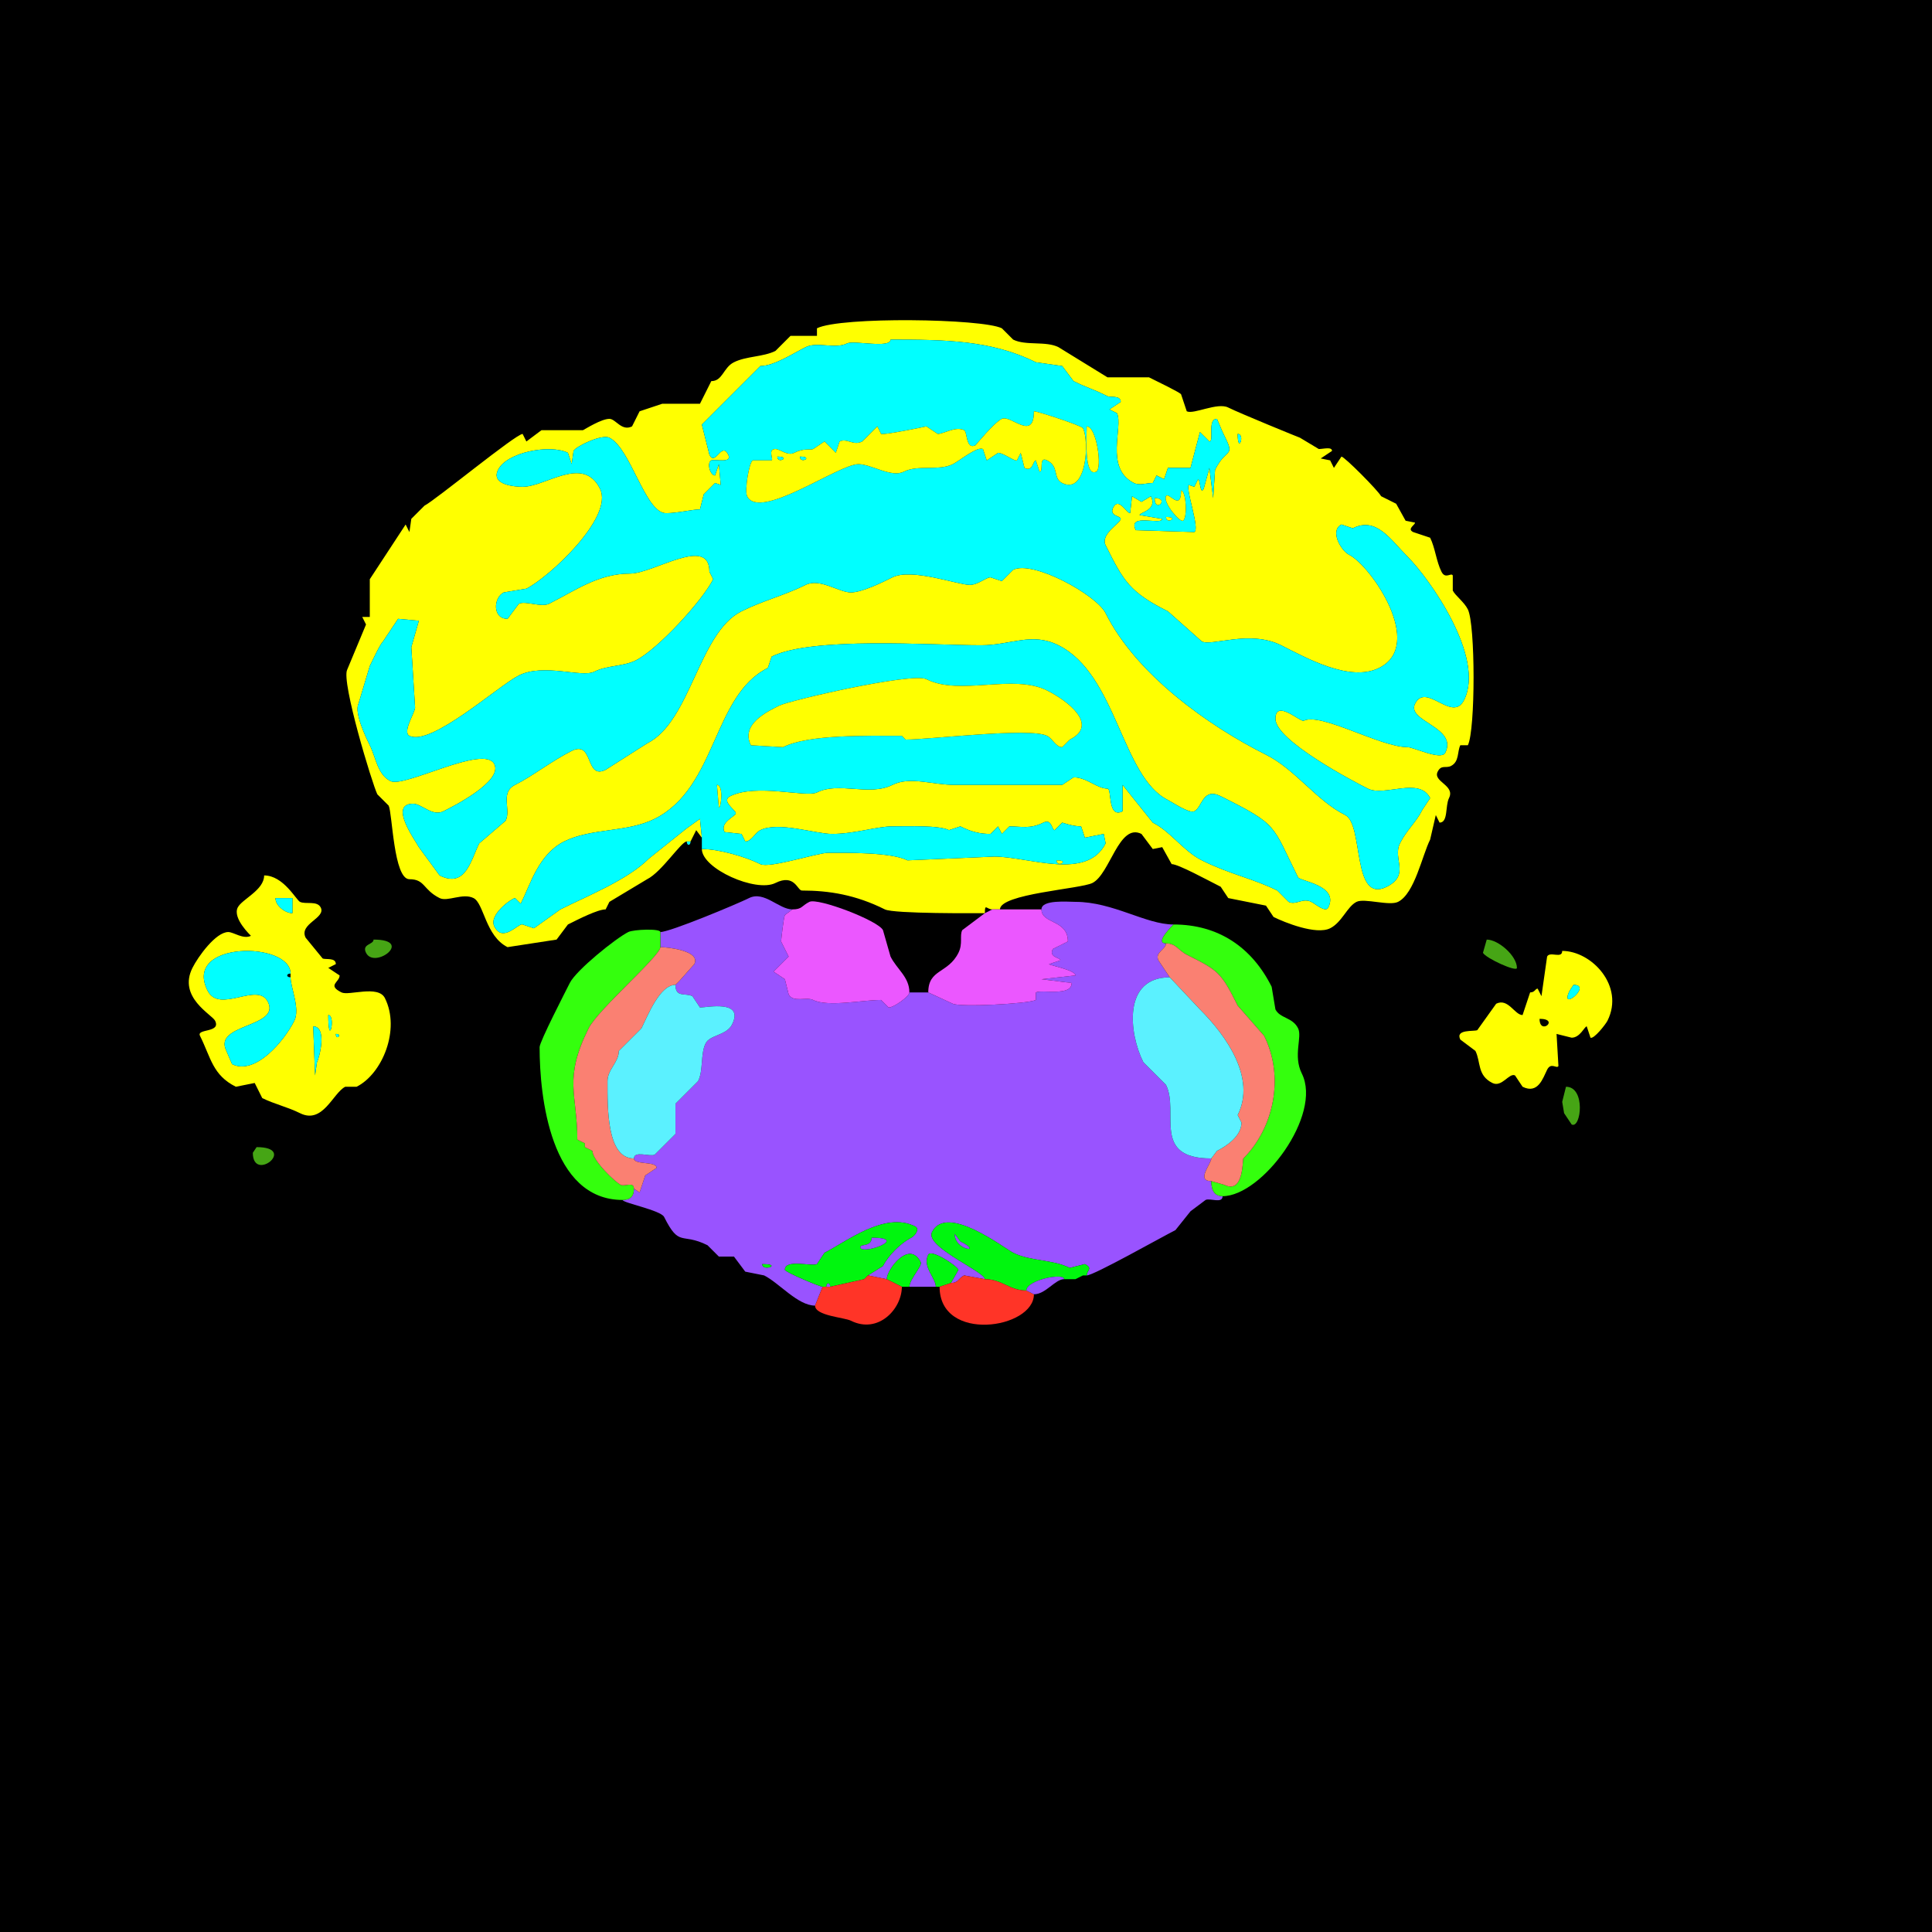 <?xml version="1.0" encoding="UTF-8"?>
<svg xmlns="http://www.w3.org/2000/svg" xmlns:xlink="http://www.w3.org/1999/xlink" width="430px" height="430px" viewBox="0 0 430 430" version="1.1">
<g id="surface1">
<rect x="0" y="0" width="430" height="430" style="fill:rgb(0%,0%,0%);fill-opacity:1;stroke:none;"/>
<path style=" stroke:none;fill-rule:evenodd;fill:rgb(100%,100%,0%);fill-opacity:1;" d="M 275.469 96.582 C 275.469 101.258 277.242 96.582 275.469 96.582 M 198.203 75.586 C 198.203 77.625 189.992 75.703 188.547 76.426 C 185.863 77.766 181.895 75.973 179.305 77.266 C 176.562 78.637 172.266 81.465 169.227 81.465 L 156.211 94.484 L 157.891 101.203 C 159.246 103.91 160.559 98.137 162.09 101.203 C 163.098 103.215 158.973 102.129 158.312 102.461 C 157.262 102.984 158.035 105.82 159.148 105.82 L 159.992 103.301 L 160.41 107.922 L 159.148 107.5 L 156.633 110.02 L 155.789 113.379 C 154.059 113.379 150.832 114.219 148.234 114.219 C 143.625 114.219 140.395 99.801 135.633 97.422 C 133.926 96.566 128.164 99.348 127.656 100.359 L 127.234 103.301 L 126.398 100.781 C 122.496 98.832 112.852 100.574 110.859 104.562 C 109.148 107.98 114.754 108.34 116.32 108.34 C 121.492 108.34 129.773 101.238 133.535 108.758 C 136.719 115.125 122.113 128.539 117.156 131.016 L 112.117 131.855 C 109.781 133.023 109.59 137.734 112.961 137.734 L 115.477 134.375 C 116.957 133.637 120.453 135.246 122.195 134.375 C 128.07 131.438 133.152 127.656 140.254 127.656 C 145.469 127.656 157.891 119.078 157.891 127.234 L 158.73 128.914 C 156.352 133.676 146.383 144.539 141.516 146.973 C 138.711 148.371 135.145 148.059 132.273 149.492 C 129.453 150.902 121.047 147.547 115.477 150.332 C 110.98 152.582 95.945 166.18 91.125 163.77 C 89.484 162.949 92.383 158.602 92.383 157.469 L 91.543 144.031 L 93.223 138.156 L 88.602 137.734 L 85.242 142.773 C 84.496 143.523 82.898 147.047 82.305 148.234 L 79.785 156.633 C 78.797 158.609 81.469 164.203 82.305 165.867 C 83.715 168.691 83.996 172.383 86.922 173.848 C 90.031 175.402 107.77 165.57 110.02 170.07 C 111.941 173.91 100.812 179.5 98.68 180.566 C 96.227 181.793 93.832 178.887 91.961 178.887 C 86.371 178.887 92.547 187.191 93.223 188.547 L 97.844 194.844 C 103.645 197.746 104.789 191.449 106.66 187.703 L 112.539 182.664 C 113.793 180.164 111.219 176.398 114.641 174.688 C 118.465 172.773 122.867 169.312 127.234 167.129 C 132.215 164.641 130.152 173.648 134.797 171.328 L 144.031 165.449 C 153.73 160.602 155.48 140.828 165.031 136.055 C 169.734 133.703 174.707 132.477 179.305 130.176 C 182.457 128.602 186.719 131.855 189.383 131.855 C 191.824 131.855 196.383 129.617 198.625 128.496 C 202.883 126.367 213.238 130.176 215.84 130.176 C 217.684 130.176 219.426 128.496 220.461 128.496 L 222.977 129.336 L 225.5 126.816 C 229.906 124.613 244.035 132.395 246.074 136.477 C 252.945 150.219 269.133 161.652 281.766 167.969 C 288.289 171.227 293 178.203 299.406 181.406 C 303.562 183.488 300.844 201.262 308.641 197.363 C 313.965 194.699 309.871 191.125 311.582 187.703 C 313.102 184.668 315.156 183.078 316.621 180.148 L 318.301 177.625 C 315.906 172.84 308.152 177.383 304.445 175.527 C 300.934 173.773 283.867 164.762 283.867 159.992 C 283.867 155.504 289.449 160.77 290.164 160.41 C 293.98 158.504 307.223 166.289 313.262 166.289 C 314.621 166.289 320.77 169.328 321.66 167.547 C 324.52 161.832 312.98 160.555 314.941 156.633 C 317.402 151.707 323.254 161 325.859 155.789 C 330.598 146.316 318.203 128.82 313.262 123.875 C 309.48 120.098 306.363 114.938 301.086 117.578 L 298.562 116.738 C 295.867 118.09 298.488 122.578 300.242 123.457 C 305.137 125.902 317.254 143.508 306.961 148.652 C 300.406 151.93 290.598 146.348 285.125 143.613 C 278.176 140.137 269.715 143.887 267.492 142.773 L 259.93 136.055 C 251.438 131.809 250.074 129.355 246.074 121.359 C 244.824 118.859 249.434 116.414 249.434 115.477 C 249.434 114.805 246.793 114.879 247.754 112.961 C 248.965 110.543 250.727 114.219 251.531 114.219 L 251.953 110.438 L 254.055 111.699 L 256.152 110.438 C 257.703 113.543 253.633 114.039 253.633 114.641 L 258.672 115.477 C 258.672 117.02 250.824 114.062 252.793 118 L 265.812 118.418 C 267.109 117.77 263.926 109.172 264.551 107.922 L 265.812 108.34 L 266.648 106.66 C 267.137 106.66 267.105 110.371 267.91 108.758 L 269.172 104.141 L 270.008 110.859 L 270.43 104.562 C 273.117 99.188 275.148 102.238 272.109 96.164 L 270.852 93.223 C 268.605 93.223 270.316 98.262 269.172 98.262 L 267.07 96.164 L 264.969 104.141 C 263.723 104.141 261.609 104.141 259.93 104.141 L 259.094 106.66 L 257.414 105.82 L 256.57 107.5 C 255.172 107.5 253.625 108.125 252.375 107.5 C 245.738 104.184 250.082 94.938 248.594 91.961 L 246.914 91.125 L 249.434 89.445 C 249.434 87.918 247.137 88.504 246.492 88.184 C 243.004 86.438 242.043 86.379 238.938 84.824 L 236.414 81.465 L 230.539 80.625 C 220.688 75.699 210.172 75.586 198.203 75.586 M 220.879 202.402 L 222.559 202.402 C 222.559 198.922 240.461 197.859 243.133 196.523 C 247.07 194.555 249.023 183.094 254.055 185.605 C 254.055 185.605 256.57 188.965 256.57 188.965 C 256.57 188.965 258.672 188.547 258.672 188.547 C 258.672 188.547 260.773 192.324 260.773 192.324 C 262.266 192.324 268.828 195.93 271.688 197.363 C 271.688 197.363 273.367 199.883 273.367 199.883 C 273.367 199.883 281.766 201.562 281.766 201.562 C 281.766 201.562 283.445 204.082 283.445 204.082 C 285.848 205.281 292.934 208.156 296.047 206.602 C 298.688 205.281 299.824 201.773 301.922 200.723 C 303.672 199.848 309.207 201.699 311.164 200.723 C 314.852 198.879 316.5 190.465 318.301 186.867 C 318.301 186.867 319.562 181.406 319.562 181.406 C 319.562 181.406 320.398 183.086 320.398 183.086 C 322.352 183.086 321.629 179.371 322.5 177.625 C 323.938 174.75 318.852 174.004 319.98 171.75 C 320.785 170.137 321.812 171.043 322.922 170.488 C 324.832 169.531 324.301 167.309 325.02 165.867 C 325.02 165.867 326.699 165.867 326.699 165.867 C 328.395 162.477 328.387 139.012 326.699 135.633 C 325.859 133.953 323.93 132.609 323.34 131.438 C 323.34 131.438 323.34 128.078 323.34 128.078 C 322.98 127.355 321.707 129.012 320.82 127.234 C 319.68 124.957 319.414 121.906 318.301 119.68 C 318.301 119.68 314.523 118.418 314.523 118.418 C 313.094 117.703 314.941 116.863 314.941 116.32 C 314.941 116.32 312.844 115.898 312.844 115.898 C 312.844 115.898 310.742 112.117 310.742 112.117 C 310.742 112.117 307.383 110.438 307.383 110.438 C 306.781 109.238 299.227 101.621 298.562 101.621 C 298.562 101.621 296.883 104.141 296.883 104.141 C 296.883 104.141 296.047 102.461 296.047 102.461 C 296.047 102.461 293.945 102.039 293.945 102.039 C 293.945 102.039 296.465 100.359 296.465 100.359 C 296.465 99.371 294.516 99.941 293.523 99.941 C 293.523 99.941 289.328 97.422 289.328 97.422 C 289.297 97.438 275.969 92.004 273.367 90.703 C 270.941 89.488 265.66 92.305 264.133 91.543 C 264.133 91.543 262.871 87.766 262.871 87.766 C 262.664 87.352 257.648 84.941 255.734 83.984 C 255.734 83.984 246.492 83.984 246.492 83.984 C 246.492 83.984 235.578 77.266 235.578 77.266 C 232.75 75.852 228.305 76.988 225.5 75.586 C 225.5 75.586 222.977 73.066 222.977 73.066 C 218.656 70.906 187.102 70.43 181.828 73.066 C 181.828 73.066 181.828 74.746 181.828 74.746 C 181.828 74.746 175.945 74.746 175.945 74.746 C 175.945 74.746 172.586 78.105 172.586 78.105 C 169.883 79.457 166.109 79.246 163.352 80.625 C 160.957 81.82 160.863 84.824 158.312 84.824 C 158.312 84.824 155.789 89.863 155.789 89.863 C 155.789 89.863 147.391 89.863 147.391 89.863 C 147.391 89.863 142.352 91.543 142.352 91.543 C 142.352 91.543 140.672 94.902 140.672 94.902 C 138.352 96.062 137.039 93.223 135.633 93.223 C 133.844 93.223 130.348 95.445 129.758 95.742 C 129.758 95.742 120.516 95.742 120.516 95.742 C 120.516 95.742 117.156 98.262 117.156 98.262 C 117.156 98.262 116.32 96.582 116.32 96.582 C 114.801 96.582 96.887 111.336 94.484 112.539 C 94.484 112.539 91.543 115.477 91.543 115.477 C 91.543 115.477 91.125 118.418 91.125 118.418 C 91.125 118.418 90.281 116.738 90.281 116.738 C 90.281 116.738 82.305 128.914 82.305 128.914 C 82.305 128.914 82.305 137.312 82.305 137.312 C 82.305 137.312 80.625 137.312 80.625 137.312 C 80.625 137.312 81.465 138.992 81.465 138.992 C 81.465 138.992 77.266 149.07 77.266 149.07 C 75.938 151.73 82.859 174.535 83.984 176.789 C 83.984 176.789 86.504 179.305 86.504 179.305 C 87.336 180.969 87.594 195.684 91.125 195.684 C 94.637 195.684 94.102 198.012 97.844 199.883 C 99.609 200.766 102.996 198.68 105.398 199.883 C 107.707 201.035 108.039 208.34 112.961 210.801 C 112.961 210.801 123.875 209.121 123.875 209.121 C 123.875 209.121 126.398 205.762 126.398 205.762 C 128.785 204.566 133.023 202.402 134.797 202.402 C 134.797 202.402 135.633 200.723 135.633 200.723 C 135.633 200.723 144.031 195.684 144.031 195.684 C 147.305 194.047 151.609 187.285 152.852 187.285 C 152.852 187.285 153.691 187.285 153.691 187.285 C 153.691 187.285 154.953 184.766 154.953 184.766 C 154.953 184.766 156.211 186.445 156.211 186.445 C 156.211 186.445 155.789 182.246 155.789 182.246 C 155.789 182.246 152.852 184.344 152.852 184.344 C 152.852 184.344 144.453 191.062 144.453 191.062 C 139.66 195.855 130.684 199.418 124.719 202.402 C 124.719 202.402 118.836 206.602 118.836 206.602 C 118.836 206.602 116.32 205.762 116.32 205.762 C 115.445 205.324 111.926 209.996 110.02 206.18 C 108.703 203.547 114.016 199.883 114.641 199.883 C 114.641 199.883 115.898 201.141 115.898 201.141 C 118.086 196.77 119.875 190.125 125.555 187.285 C 131.629 184.25 139.566 185.32 145.711 182.246 C 159.594 175.305 158.562 154.824 170.906 148.652 C 170.906 148.652 171.75 146.133 171.75 146.133 C 180.699 141.656 207.051 143.613 218.359 143.613 C 224.992 143.613 229.605 140.629 235.578 143.613 C 248.578 150.113 249.621 172.891 259.93 178.047 C 260.918 178.539 264.691 181.125 265.812 180.566 C 267.602 179.672 267.66 175.191 271.688 177.207 C 284.668 183.695 283.016 183.48 288.906 195.266 C 289.34 196.133 298.102 197.027 295.625 201.984 C 295.023 203.188 292.848 201.223 291.844 200.723 C 289.918 199.758 288.434 201.535 286.805 200.723 C 286.805 200.723 284.289 198.203 284.289 198.203 C 279.031 195.574 273.641 194.559 267.492 191.484 C 263.398 189.438 260.574 185.086 256.57 183.086 C 256.57 183.086 249.852 174.688 249.852 174.688 C 249.852 174.688 249.852 180.566 249.852 180.566 C 246.43 182.277 247.516 175.527 246.492 175.527 C 244.184 175.527 241.879 173.008 238.938 173.008 C 238.938 173.008 236.414 174.688 236.414 174.688 C 229.039 174.688 220.512 174.688 212.48 174.688 C 207.508 174.688 202.543 172.727 198.625 174.688 C 193.418 177.289 186.75 173.906 181.828 176.367 C 179.438 177.562 168.332 174.297 162.508 177.207 C 160.41 178.258 163.77 180.332 163.77 180.984 C 163.77 181.707 160.133 182.949 161.25 185.188 C 161.25 185.188 165.031 185.605 165.031 185.605 C 165.031 185.605 165.867 187.285 165.867 187.285 C 167.27 187.285 167.977 185.391 169.227 184.766 C 173.211 182.773 181.469 185.605 185.188 185.605 C 190.227 185.605 195.168 183.926 198.625 183.926 C 202.32 183.926 208.984 183.648 211.219 184.766 C 211.219 184.766 213.742 183.926 213.742 183.926 C 216.266 185.191 218.215 185.605 220.461 185.605 C 220.461 185.605 222.141 183.926 222.141 183.926 C 222.141 183.926 222.977 185.605 222.977 185.605 C 222.977 185.605 224.656 183.926 224.656 183.926 C 227.301 183.926 229.25 184.57 232.219 183.086 C 234.137 182.125 234.062 184.766 234.734 184.766 C 234.734 184.766 236.414 183.086 236.414 183.086 C 236.543 183.086 238.656 183.926 240.617 183.926 C 240.617 183.926 241.453 186.445 241.453 186.445 C 241.453 186.445 245.656 185.605 245.656 185.605 C 245.656 185.605 246.074 187.703 246.074 187.703 C 241.887 196.082 228.941 190.645 221.297 190.645 C 221.297 190.645 201.984 191.484 201.984 191.484 C 198.301 189.645 188.383 189.805 184.344 189.805 C 181.945 189.805 171.246 193.332 169.227 192.324 C 165.938 190.68 159.969 188.965 156.211 188.965 C 156.211 193.336 168.23 198.703 172.586 196.523 C 176.867 194.383 177.469 198.203 178.469 198.203 C 184.539 198.203 190.449 199.156 196.945 202.402 C 198.957 203.41 217.691 203.242 219.199 203.242 C 219.199 200.949 219.555 202.402 220.879 202.402 Z M 220.879 202.402 "/>
<path style=" stroke:none;fill-rule:evenodd;fill:rgb(0%,100%,100%);fill-opacity:1;" d="M 259.512 115.059 C 259.512 116.816 262.656 115.059 259.512 115.059 M 256.992 110.859 C 256.992 114.32 260.453 110.859 256.992 110.859 M 262.871 109.18 C 262.871 114.008 260.062 109.34 259.512 110.438 C 258.82 111.824 262.543 116.273 263.289 115.898 C 264.312 115.387 264.016 109.18 262.871 109.18 M 241.875 94.902 C 241.875 96.266 241.152 106.391 243.977 104.98 C 245.391 104.273 244.062 94.902 241.875 94.902 M 230.117 91.543 C 230.117 98.336 224.934 92.246 222.977 93.223 C 221.137 94.145 217.199 99.055 217.102 99.102 C 214.949 100.176 215.328 96.117 214.578 95.742 C 212.707 94.805 210.047 96.582 208.703 96.582 L 206.18 94.902 C 206.09 94.949 196.699 96.879 196.102 96.582 L 195.266 94.902 L 191.906 98.262 C 189.852 99.289 188.531 97.43 186.867 98.262 L 186.023 100.781 L 183.508 98.262 L 180.984 99.941 C 180.316 100.277 179.102 99.625 176.789 100.781 C 175.254 101.547 173.582 99.941 172.586 99.941 C 170.805 99.941 172.203 102.234 171.75 102.461 L 167.547 102.461 C 166.711 102.879 165.684 109.227 166.289 110.438 C 169.07 116 186.621 103.301 191.062 103.301 C 193.902 103.301 198.383 106.359 201.141 104.98 C 204.32 103.391 208.953 104.855 212.062 103.301 C 213.598 102.531 217.465 99.285 218.781 99.941 L 219.617 102.461 L 222.141 100.781 C 223.355 100.781 225.801 102.73 226.336 102.461 L 227.18 100.781 L 228.016 104.141 C 229.938 105.102 229.867 102.461 230.539 102.461 L 231.375 104.98 C 232.359 104.98 231.062 101.465 233.055 102.461 C 235.816 103.84 234.25 106.418 236.414 107.5 C 241.832 110.207 242.496 98.242 241.035 95.32 C 240.738 94.727 230.969 91.543 230.117 91.543 M 198.203 75.586 C 198.203 77.625 189.992 75.703 188.547 76.426 C 185.863 77.766 181.895 75.973 179.305 77.266 C 176.562 78.637 172.266 81.465 169.227 81.465 L 156.211 94.484 L 157.891 101.203 C 159.246 103.91 160.559 98.137 162.09 101.203 C 163.098 103.215 158.973 102.129 158.312 102.461 C 157.262 102.984 158.035 105.82 159.148 105.82 L 159.992 103.301 L 160.41 107.922 L 159.148 107.5 L 156.633 110.02 L 155.789 113.379 C 154.059 113.379 150.832 114.219 148.234 114.219 C 143.625 114.219 140.395 99.801 135.633 97.422 C 133.926 96.566 128.164 99.348 127.656 100.359 L 127.234 103.301 L 126.398 100.781 C 122.496 98.832 112.852 100.574 110.859 104.562 C 109.148 107.98 114.754 108.34 116.32 108.34 C 121.492 108.34 129.773 101.238 133.535 108.758 C 136.719 115.125 122.113 128.539 117.156 131.016 L 112.117 131.855 C 109.781 133.023 109.59 137.734 112.961 137.734 L 115.477 134.375 C 116.957 133.637 120.453 135.246 122.195 134.375 C 128.07 131.438 133.152 127.656 140.254 127.656 C 145.469 127.656 157.891 119.078 157.891 127.234 L 158.73 128.914 C 156.352 133.676 146.383 144.539 141.516 146.973 C 138.711 148.371 135.145 148.059 132.273 149.492 C 129.453 150.902 121.047 147.547 115.477 150.332 C 110.98 152.582 95.945 166.18 91.125 163.77 C 89.484 162.949 92.383 158.602 92.383 157.469 L 91.543 144.031 L 93.223 138.156 L 88.602 137.734 L 85.242 142.773 C 84.496 143.523 82.898 147.047 82.305 148.234 L 79.785 156.633 C 78.797 158.609 81.469 164.203 82.305 165.867 C 83.715 168.691 83.996 172.383 86.922 173.848 C 90.031 175.402 107.77 165.57 110.02 170.07 C 111.941 173.91 100.812 179.5 98.68 180.566 C 96.227 181.793 93.832 178.887 91.961 178.887 C 86.371 178.887 92.547 187.191 93.223 188.547 L 97.844 194.844 C 103.645 197.746 104.789 191.449 106.66 187.703 L 112.539 182.664 C 113.793 180.164 111.219 176.398 114.641 174.688 C 118.465 172.773 122.867 169.312 127.234 167.129 C 132.215 164.641 130.152 173.648 134.797 171.328 L 144.031 165.449 C 153.73 160.602 155.48 140.828 165.031 136.055 C 169.734 133.703 174.707 132.477 179.305 130.176 C 182.457 128.602 186.719 131.855 189.383 131.855 C 191.824 131.855 196.383 129.617 198.625 128.496 C 202.883 126.367 213.238 130.176 215.84 130.176 C 217.684 130.176 219.426 128.496 220.461 128.496 L 222.977 129.336 L 225.5 126.816 C 229.906 124.613 244.035 132.395 246.074 136.477 C 252.945 150.219 269.133 161.652 281.766 167.969 C 288.289 171.227 293 178.203 299.406 181.406 C 303.562 183.488 300.844 201.262 308.641 197.363 C 313.965 194.699 309.871 191.125 311.582 187.703 C 313.102 184.668 315.156 183.078 316.621 180.148 L 318.301 177.625 C 315.906 172.84 308.152 177.383 304.445 175.527 C 300.934 173.773 283.867 164.762 283.867 159.992 C 283.867 155.504 289.449 160.77 290.164 160.41 C 293.98 158.504 307.223 166.289 313.262 166.289 C 314.621 166.289 320.77 169.328 321.66 167.547 C 324.52 161.832 312.98 160.555 314.941 156.633 C 317.402 151.707 323.254 161 325.859 155.789 C 330.598 146.316 318.203 128.82 313.262 123.875 C 309.48 120.098 306.363 114.938 301.086 117.578 L 298.562 116.738 C 295.867 118.09 298.488 122.578 300.242 123.457 C 305.137 125.902 317.254 143.508 306.961 148.652 C 300.406 151.93 290.598 146.348 285.125 143.613 C 278.176 140.137 269.715 143.887 267.492 142.773 L 259.93 136.055 C 251.438 131.809 250.074 129.355 246.074 121.359 C 244.824 118.859 249.434 116.414 249.434 115.477 C 249.434 114.805 246.793 114.879 247.754 112.961 C 248.965 110.543 250.727 114.219 251.531 114.219 L 251.953 110.438 L 254.055 111.699 L 256.152 110.438 C 257.703 113.543 253.633 114.039 253.633 114.641 L 258.672 115.477 C 258.672 117.02 250.824 114.062 252.793 118 L 265.812 118.418 C 267.109 117.77 263.926 109.172 264.551 107.922 L 265.812 108.34 L 266.648 106.66 C 267.137 106.66 267.105 110.371 267.91 108.758 L 269.172 104.141 L 270.008 110.859 L 270.43 104.562 C 273.117 99.188 275.148 102.238 272.109 96.164 L 270.852 93.223 C 268.605 93.223 270.316 98.262 269.172 98.262 L 267.07 96.164 L 264.969 104.141 C 263.723 104.141 261.609 104.141 259.93 104.141 L 259.094 106.66 L 257.414 105.82 L 256.57 107.5 C 255.172 107.5 253.625 108.125 252.375 107.5 C 245.738 104.184 250.082 94.938 248.594 91.961 L 246.914 91.125 L 249.434 89.445 C 249.434 87.918 247.137 88.504 246.492 88.184 C 243.004 86.438 242.043 86.379 238.938 84.824 L 236.414 81.465 L 230.539 80.625 C 220.688 75.699 210.172 75.586 198.203 75.586 Z M 198.203 75.586 "/>
<path style=" stroke:none;fill-rule:evenodd;fill:rgb(100%,100%,0%);fill-opacity:1;" d="M 178.047 101.621 C 178.047 103.379 181.191 101.621 178.047 101.621 M 173.008 101.621 C 173.008 103.379 176.152 101.621 173.008 101.621 M 230.117 91.543 C 230.117 98.336 224.934 92.246 222.977 93.223 C 221.137 94.145 217.199 99.055 217.102 99.102 C 214.949 100.176 215.328 96.117 214.578 95.742 C 212.707 94.805 210.047 96.582 208.703 96.582 L 206.18 94.902 C 206.09 94.949 196.699 96.879 196.102 96.582 L 195.266 94.902 L 191.906 98.262 C 189.852 99.289 188.531 97.43 186.867 98.262 L 186.023 100.781 L 183.508 98.262 L 180.984 99.941 C 180.316 100.277 179.102 99.625 176.789 100.781 C 175.254 101.547 173.582 99.941 172.586 99.941 C 170.805 99.941 172.203 102.234 171.75 102.461 L 167.547 102.461 C 166.711 102.879 165.684 109.227 166.289 110.438 C 169.07 116 186.621 103.301 191.062 103.301 C 193.902 103.301 198.383 106.359 201.141 104.98 C 204.32 103.391 208.953 104.855 212.062 103.301 C 213.598 102.531 217.465 99.285 218.781 99.941 L 219.617 102.461 L 222.141 100.781 C 223.355 100.781 225.801 102.73 226.336 102.461 L 227.18 100.781 L 228.016 104.141 C 229.938 105.102 229.867 102.461 230.539 102.461 L 231.375 104.98 C 232.359 104.98 231.062 101.465 233.055 102.461 C 235.816 103.84 234.25 106.418 236.414 107.5 C 241.832 110.207 242.496 98.242 241.035 95.32 C 240.738 94.727 230.969 91.543 230.117 91.543 Z M 230.117 91.543 "/>
<path style=" stroke:none;fill-rule:nonzero;fill:rgb(100%,100%,0%);fill-opacity:1;" d="M 241.875 94.902 C 241.875 96.266 241.152 106.391 243.977 104.98 C 245.391 104.273 244.062 94.902 241.875 94.902 Z M 241.875 94.902 "/>
<path style=" stroke:none;fill-rule:nonzero;fill:rgb(0%,100%,100%);fill-opacity:1;" d="M 275.469 96.582 C 275.469 101.258 277.242 96.582 275.469 96.582 Z M 275.469 96.582 "/>
<path style=" stroke:none;fill-rule:nonzero;fill:rgb(0%,100%,100%);fill-opacity:1;" d="M 173.008 101.621 C 173.008 103.379 176.152 101.621 173.008 101.621 Z M 173.008 101.621 "/>
<path style=" stroke:none;fill-rule:nonzero;fill:rgb(0%,100%,100%);fill-opacity:1;" d="M 178.047 101.621 C 178.047 103.379 181.191 101.621 178.047 101.621 Z M 178.047 101.621 "/>
<path style=" stroke:none;fill-rule:nonzero;fill:rgb(100%,100%,0%);fill-opacity:1;" d="M 262.871 109.18 C 262.871 114.008 260.062 109.34 259.512 110.438 C 258.82 111.824 262.543 116.273 263.289 115.898 C 264.312 115.387 264.016 109.18 262.871 109.18 Z M 262.871 109.18 "/>
<path style=" stroke:none;fill-rule:nonzero;fill:rgb(100%,100%,0%);fill-opacity:1;" d="M 256.992 110.859 C 256.992 114.32 260.453 110.859 256.992 110.859 Z M 256.992 110.859 "/>
<path style=" stroke:none;fill-rule:nonzero;fill:rgb(100%,100%,0%);fill-opacity:1;" d="M 259.512 115.059 C 259.512 116.816 262.656 115.059 259.512 115.059 Z M 259.512 115.059 "/>
<path style=" stroke:none;fill-rule:evenodd;fill:rgb(0%,100%,100%);fill-opacity:1;" d="M 235.156 191.484 C 235.156 193.242 238.301 191.484 235.156 191.484 M 159.57 174.688 L 159.992 179.727 C 160.535 179.727 161.039 174.688 159.57 174.688 M 156.211 186.445 L 156.211 188.965 C 159.969 188.965 165.938 190.68 169.227 192.324 C 171.246 193.332 181.945 189.805 184.344 189.805 C 188.383 189.805 198.301 189.645 201.984 191.484 C 201.984 191.484 221.297 190.645 221.297 190.645 C 228.941 190.645 241.887 196.082 246.074 187.703 C 246.074 187.703 245.656 185.605 245.656 185.605 C 245.656 185.605 241.453 186.445 241.453 186.445 C 241.453 186.445 240.617 183.926 240.617 183.926 C 238.656 183.926 236.543 183.086 236.414 183.086 C 236.414 183.086 234.734 184.766 234.734 184.766 C 234.062 184.766 234.137 182.125 232.219 183.086 C 229.25 184.57 227.301 183.926 224.656 183.926 C 224.656 183.926 222.977 185.605 222.977 185.605 C 222.977 185.605 222.141 183.926 222.141 183.926 C 222.141 183.926 220.461 185.605 220.461 185.605 C 218.215 185.605 216.266 185.191 213.742 183.926 C 213.742 183.926 211.219 184.766 211.219 184.766 C 208.984 183.648 202.32 183.926 198.625 183.926 C 195.168 183.926 190.227 185.605 185.188 185.605 C 181.469 185.605 173.211 182.773 169.227 184.766 C 167.977 185.391 167.27 187.285 165.867 187.285 C 165.867 187.285 165.031 185.605 165.031 185.605 C 165.031 185.605 161.25 185.188 161.25 185.188 C 160.133 182.949 163.77 181.707 163.77 180.984 C 163.77 180.332 160.41 178.258 162.508 177.207 C 168.332 174.297 179.438 177.562 181.828 176.367 C 186.75 173.906 193.418 177.289 198.625 174.688 C 202.543 172.727 207.508 174.688 212.48 174.688 C 220.512 174.688 229.039 174.688 236.414 174.688 C 236.414 174.688 238.938 173.008 238.938 173.008 C 241.879 173.008 244.184 175.527 246.492 175.527 C 247.516 175.527 246.43 182.277 249.852 180.566 C 249.852 180.566 249.852 174.688 249.852 174.688 C 249.852 174.688 256.57 183.086 256.57 183.086 C 260.574 185.086 263.398 189.438 267.492 191.484 C 273.641 194.559 279.031 195.574 284.289 198.203 C 284.289 198.203 286.805 200.723 286.805 200.723 C 288.434 201.535 289.918 199.758 291.844 200.723 C 292.848 201.223 295.023 203.188 295.625 201.984 C 298.102 197.027 289.34 196.133 288.906 195.266 C 283.016 183.48 284.668 183.695 271.688 177.207 C 267.66 175.191 267.602 179.672 265.812 180.566 C 264.691 181.125 260.918 178.539 259.93 178.047 C 249.621 172.891 248.578 150.113 235.578 143.613 C 229.605 140.629 224.992 143.613 218.359 143.613 C 207.051 143.613 180.699 141.656 171.75 146.133 C 171.75 146.133 170.906 148.652 170.906 148.652 C 158.562 154.824 159.594 175.305 145.711 182.246 C 139.566 185.32 131.629 184.25 125.555 187.285 C 119.875 190.125 118.086 196.77 115.898 201.141 C 115.898 201.141 114.641 199.883 114.641 199.883 C 114.016 199.883 108.703 203.547 110.02 206.18 C 111.926 209.996 115.445 205.324 116.32 205.762 C 116.32 205.762 118.836 206.602 118.836 206.602 C 118.836 206.602 124.719 202.402 124.719 202.402 C 130.684 199.418 139.66 195.855 144.453 191.062 C 144.453 191.062 152.852 184.344 152.852 184.344 C 152.852 184.344 155.789 182.246 155.789 182.246 C 155.789 182.246 156.211 186.445 156.211 186.445 M 200.723 163.77 C 192.824 163.77 180.023 163.41 174.266 166.289 L 167.129 165.867 C 164.805 161.219 170.715 158.406 173.43 157.051 C 175.766 155.883 203.031 149.598 206.18 151.172 C 213.754 154.957 225.438 149.883 233.055 153.691 C 237.664 155.996 244.629 161.344 238.094 164.609 L 236.414 166.289 C 235.016 166.289 234.309 164.395 233.055 163.77 C 229.234 161.855 206.762 164.609 201.562 164.609 C 201.562 164.609 200.723 163.77 200.723 163.77 Z M 200.723 163.77 "/>
<path style=" stroke:none;fill-rule:nonzero;fill:rgb(100%,100%,0%);fill-opacity:1;" d="M 200.723 163.77 L 201.562 164.609 C 206.762 164.609 229.234 161.855 233.055 163.77 C 234.309 164.395 235.016 166.289 236.414 166.289 C 236.414 166.289 238.094 164.609 238.094 164.609 C 244.629 161.344 237.664 155.996 233.055 153.691 C 225.438 149.883 213.754 154.957 206.18 151.172 C 203.031 149.598 175.766 155.883 173.43 157.051 C 170.715 158.406 164.805 161.219 167.129 165.867 C 167.129 165.867 174.266 166.289 174.266 166.289 C 180.023 163.41 192.824 163.77 200.723 163.77 Z M 200.723 163.77 "/>
<path style=" stroke:none;fill-rule:nonzero;fill:rgb(100%,100%,0%);fill-opacity:1;" d="M 159.57 174.688 L 159.992 179.727 C 160.535 179.727 161.039 174.688 159.57 174.688 Z M 159.57 174.688 "/>
<path style=" stroke:none;fill-rule:nonzero;fill:rgb(0%,100%,100%);fill-opacity:1;" d="M 152.852 187.285 L 153.691 187.285 C 153.691 188.281 152.852 188.281 152.852 187.285 Z M 152.852 187.285 "/>
<path style=" stroke:none;fill-rule:nonzero;fill:rgb(100%,100%,0%);fill-opacity:1;" d="M 235.156 191.484 C 235.156 193.242 238.301 191.484 235.156 191.484 Z M 235.156 191.484 "/>
<path style=" stroke:none;fill-rule:evenodd;fill:rgb(100%,100%,0%);fill-opacity:1;" d="M 74.746 230.117 C 74.746 231.738 76.367 230.117 74.746 230.117 M 69.707 228.438 L 70.125 239.355 L 70.547 236.414 C 71.191 235.129 72.805 228.438 69.707 228.438 M 73.066 225.918 C 73.066 233.652 74.836 225.918 73.066 225.918 M 61.309 199.883 C 61.309 201.617 63.52 203.242 65.086 203.242 L 65.086 199.883 C 64.145 199.883 62.941 199.883 61.309 199.883 M 58.789 194.844 C 58.789 198.133 53.84 200.121 52.91 201.984 C 51.699 204.402 55.867 208.273 55.852 208.281 C 54.145 209.133 51.977 207.441 50.812 207.441 C 48.016 207.441 44.07 212.945 42.832 215.422 C 39.551 221.98 47.18 225.793 47.871 227.18 C 49.25 229.934 43.684 228.883 44.512 230.539 C 46.941 235.395 47.301 239.281 52.492 241.875 L 56.688 241.035 L 58.367 244.395 C 61.004 245.711 64.039 246.391 66.766 247.754 C 71.871 250.305 74.102 243.246 76.844 241.875 L 79.367 241.875 C 85.082 239.016 89.168 229.148 85.664 222.141 C 84.176 219.164 77.617 221.684 76.008 220.879 C 72.734 219.242 75.586 218.641 75.586 217.102 L 73.066 215.422 L 74.746 214.578 C 74.746 213.055 72.449 213.641 71.805 213.32 L 68.027 208.703 C 66.465 205.578 72.582 204.371 71.387 201.984 C 70.594 200.398 68.004 201.34 66.766 200.723 C 65.906 200.293 63.074 194.844 58.789 194.844 M 64.668 216.68 L 64.668 217.52 C 64.668 219.77 66.844 224.504 65.508 227.18 C 63.223 231.746 56.781 239.402 51.648 236.836 C 51.648 236.836 50.391 233.898 50.391 233.898 C 47.34 227.797 62.5 228.723 59.629 222.977 C 57.328 218.375 48.844 225.762 46.191 220.461 C 40.648 209.367 64.668 209.488 64.668 216.68 Z M 64.668 216.68 "/>
<path style=" stroke:none;fill-rule:nonzero;fill:rgb(0%,100%,100%);fill-opacity:1;" d="M 61.309 199.883 C 61.309 201.617 63.52 203.242 65.086 203.242 L 65.086 199.883 C 64.145 199.883 62.941 199.883 61.309 199.883 Z M 61.309 199.883 "/>
<path style=" stroke:none;fill-rule:evenodd;fill:rgb(60%,32.549%,100%);fill-opacity:1;" d="M 169.648 281.348 C 169.648 283.121 174.324 281.348 169.648 281.348 M 202.402 286.387 L 208.281 286.387 C 208.281 284.375 205.242 281.965 206.602 279.25 C 207.238 277.973 212.805 281.574 213.32 282.609 C 213.32 282.609 211.641 285.547 211.641 285.547 C 213.344 285.547 213.219 284.547 214.578 283.867 C 214.578 283.867 219.199 284.707 219.199 284.707 C 219.199 283.004 205.789 277.512 207.441 274.211 C 210.656 267.781 223.492 277.824 225.5 278.828 C 229.32 280.738 234.316 280.297 238.094 282.188 C 238.094 282.188 241.453 281.348 241.453 281.348 C 243.332 282.285 241.875 282.738 241.875 283.867 C 243.445 283.867 258.562 275.312 261.609 273.789 C 261.609 273.789 264.969 269.59 264.969 269.59 C 264.969 269.59 268.328 267.07 268.328 267.07 C 269.293 266.59 272.109 267.965 272.109 266.23 C 270.086 266.23 269.59 264.586 269.59 262.871 C 266.117 262.871 269.59 259.023 269.59 257.832 C 256.172 257.832 262.543 247.52 259.512 241.453 C 259.512 241.453 254.473 236.414 254.473 236.414 C 251.273 230.02 249.824 217.52 260.352 217.52 C 260.352 217.52 257.832 213.742 257.832 213.742 C 256.945 211.965 259.512 211.305 259.512 209.961 C 256.77 209.961 261.191 205.77 261.191 205.762 C 254.988 205.762 247.746 200.723 239.355 200.723 C 237.668 200.723 231.797 200.172 231.797 202.402 C 231.797 205.695 237.676 204.609 237.676 209.539 C 237.676 209.539 234.316 211.219 234.316 211.219 C 233.355 213.141 235.996 213.07 235.996 213.742 C 235.996 213.742 233.477 214.578 233.477 214.578 C 233.477 214.824 239.355 215.898 239.355 217.102 C 239.355 217.102 231.797 217.938 231.797 217.938 C 231.797 217.938 238.516 218.781 238.516 218.781 C 238.516 221.844 231.961 220.168 230.539 220.879 C 230.539 220.879 230.539 222.559 230.539 222.559 C 228.781 223.438 213.633 224.184 212.062 223.398 C 212.062 223.398 206.602 220.879 206.602 220.879 C 206.602 220.879 202.402 220.879 202.402 220.879 C 202.402 221.754 198.949 224.238 197.781 224.238 C 197.781 224.238 196.102 222.559 196.102 222.559 C 191.977 222.559 184.242 224.188 180.984 222.559 C 179.504 221.816 176.488 223.223 175.527 221.297 C 175.527 221.297 174.688 217.938 174.688 217.938 C 174.688 217.938 172.168 216.258 172.168 216.258 C 172.168 216.258 175.527 212.898 175.527 212.898 C 175.527 212.898 173.848 209.539 173.848 209.539 C 173.848 209.215 174.41 204.219 174.688 203.664 C 174.688 203.664 176.367 202.402 176.367 202.402 C 173.344 202.402 170.082 198.195 166.711 199.883 C 164.059 201.207 149.133 207.441 146.973 207.441 C 146.973 208.598 146.973 209.645 146.973 210.801 C 148.465 210.801 156.031 211.578 154.531 214.578 C 154.531 214.578 151.172 218.359 151.172 218.359 C 151.172 218.359 150.332 219.199 150.332 219.199 C 150.332 222.105 152.535 220.93 154.109 221.719 C 154.109 221.719 155.789 224.238 155.789 224.238 C 157.262 224.238 165.727 222.422 162.93 228.016 C 161.711 230.453 158.008 230.301 157.051 232.219 C 155.859 234.598 156.586 238.188 155.371 240.617 C 155.371 240.617 150.332 245.656 150.332 245.656 C 150.332 245.656 150.332 252.375 150.332 252.375 C 150.332 252.375 145.711 256.992 145.711 256.992 C 144.672 257.512 141.094 256.031 141.094 257.832 C 141.094 259.34 146.133 258.375 146.133 259.93 C 146.133 259.93 143.613 261.609 143.613 261.609 C 143.613 261.609 142.352 265.391 142.352 265.391 C 142.352 265.391 141.094 264.551 141.094 264.551 C 141.094 266.266 140.289 267.07 138.574 267.07 C 138.574 267.711 147.066 269.359 147.812 270.852 C 151.262 277.746 151.629 274.227 157.469 277.148 C 157.469 277.148 159.992 279.668 159.992 279.668 C 159.992 279.668 163.352 279.668 163.352 279.668 C 163.352 279.668 165.867 283.027 165.867 283.027 C 165.867 283.027 170.07 283.867 170.07 283.867 C 173.418 285.543 177.566 290.586 181.406 290.586 C 181.406 290.586 183.086 286.387 183.086 286.387 C 182.488 286.387 174.688 283.109 174.688 282.609 C 174.688 280.164 180.664 281.93 181.828 281.348 C 181.828 281.348 183.508 278.828 183.508 278.828 C 188.285 276.438 196.887 269.559 203.664 272.949 C 204.855 273.547 203.527 275.117 202.82 275.469 C 200.5 276.629 197.699 279.418 196.523 281.766 C 196.523 281.766 193.164 283.867 193.164 283.867 C 193.164 283.867 197.363 284.707 197.363 284.707 C 197.363 282.582 202.383 275.848 204.922 280.93 C 205.324 281.734 202.402 284.723 202.402 286.387 Z M 202.402 286.387 "/>
<path style=" stroke:none;fill-rule:nonzero;fill:rgb(92.157%,34.118%,100%);fill-opacity:1;" d="M 176.367 202.402 C 178.555 202.402 178.383 201.605 180.148 200.723 C 182.035 199.777 195.449 204.875 196.523 207.023 L 198.203 212.898 C 199.621 215.738 202.402 217.453 202.402 220.879 C 202.402 221.754 198.949 224.238 197.781 224.238 C 197.781 224.238 196.102 222.559 196.102 222.559 C 191.977 222.559 184.242 224.188 180.984 222.559 C 179.504 221.816 176.488 223.223 175.527 221.297 C 175.527 221.297 174.688 217.938 174.688 217.938 C 174.688 217.938 172.168 216.258 172.168 216.258 C 172.168 216.258 175.527 212.898 175.527 212.898 C 175.527 212.898 173.848 209.539 173.848 209.539 C 173.848 209.215 174.41 204.219 174.688 203.664 C 174.688 203.664 176.367 202.402 176.367 202.402 Z M 176.367 202.402 "/>
<path style=" stroke:none;fill-rule:nonzero;fill:rgb(92.157%,34.118%,100%);fill-opacity:1;" d="M 219.199 203.242 L 214.16 207.023 C 213.547 208.25 214.34 210.023 213.32 212.062 C 210.98 216.742 206.602 215.625 206.602 220.879 C 206.602 220.879 212.062 223.398 212.062 223.398 C 213.633 224.184 228.781 223.438 230.539 222.559 C 230.539 222.559 230.539 220.879 230.539 220.879 C 231.961 220.168 238.516 221.844 238.516 218.781 C 238.516 218.781 231.797 217.938 231.797 217.938 C 231.797 217.938 239.355 217.102 239.355 217.102 C 239.355 215.898 233.477 214.824 233.477 214.578 C 233.477 214.578 235.996 213.742 235.996 213.742 C 235.996 213.07 233.355 213.141 234.316 211.219 C 234.316 211.219 237.676 209.539 237.676 209.539 C 237.676 204.609 231.797 205.695 231.797 202.402 C 231.797 202.402 222.559 202.402 222.559 202.402 C 222.559 202.402 220.879 202.402 220.879 202.402 C 220.879 202.402 219.199 203.242 219.199 203.242 Z M 219.199 203.242 "/>
<path style=" stroke:none;fill-rule:nonzero;fill:rgb(20.392%,100%,5.098%);fill-opacity:1;" d="M 269.59 262.871 C 269.59 264.586 270.086 266.23 272.109 266.23 C 280.879 266.23 294.352 248.148 289.746 238.938 C 287.738 234.918 289.887 230.816 288.906 228.859 C 287.668 226.379 284.883 226.688 283.867 224.656 C 283.867 224.656 283.027 219.617 283.027 219.617 C 278.633 210.828 271.172 205.762 261.191 205.762 C 261.191 205.77 256.77 209.961 259.512 209.961 C 261.762 209.961 262.301 211.566 264.133 212.48 C 271.16 215.996 271.746 216.375 275.469 223.82 C 275.469 223.82 281.348 230.539 281.348 230.539 C 285.93 239.703 283.504 251.059 276.727 257.832 C 276.531 258.031 276.836 265.863 272.531 263.711 C 272.531 263.711 269.59 262.871 269.59 262.871 Z M 269.59 262.871 "/>
<path style=" stroke:none;fill-rule:nonzero;fill:rgb(20.392%,100%,5.098%);fill-opacity:1;" d="M 141.094 264.551 C 141.094 266.266 140.289 267.07 138.574 267.07 C 122.535 267.07 120.098 244.117 120.098 233.055 C 120.098 231.848 125.918 220.578 126.816 218.781 C 128.25 215.914 137.062 208.828 139.836 207.441 C 141.012 206.852 146.973 206.629 146.973 207.441 C 146.973 208.598 146.973 209.645 146.973 210.801 C 146.973 212.746 133.109 224.672 131.016 228.859 C 125.34 240.211 128.496 243.469 128.496 253.633 C 128.496 253.633 130.176 254.473 130.176 254.473 C 130.176 254.473 130.176 255.312 130.176 255.312 C 130.176 255.312 131.855 256.152 131.855 256.152 C 131.855 258.234 136.812 263.039 138.156 263.711 C 139.031 264.148 141.094 262.914 141.094 264.551 Z M 141.094 264.551 "/>
<path style=" stroke:none;fill-rule:nonzero;fill:rgb(27.451%,64.706%,8.235%);fill-opacity:1;" d="M 83.145 209.121 C 83.145 210.285 80.465 210.062 81.465 212.062 C 83.348 215.828 92.27 209.121 83.145 209.121 Z M 83.145 209.121 "/>
<path style=" stroke:none;fill-rule:nonzero;fill:rgb(27.451%,64.706%,8.235%);fill-opacity:1;" d="M 330.898 209.121 L 330.059 212.062 C 330.656 213.258 337.617 216.438 337.617 215.422 C 337.617 212.734 333.473 209.121 330.898 209.121 Z M 330.898 209.121 "/>
<path style=" stroke:none;fill-rule:nonzero;fill:rgb(98.039%,50.196%,44.706%);fill-opacity:1;" d="M 269.59 257.832 C 269.59 259.023 266.117 262.871 269.59 262.871 C 269.59 262.871 272.531 263.711 272.531 263.711 C 276.836 265.863 276.531 258.031 276.727 257.832 C 283.504 251.059 285.93 239.703 281.348 230.539 C 281.348 230.539 275.469 223.82 275.469 223.82 C 271.746 216.375 271.16 215.996 264.133 212.48 C 262.301 211.566 261.762 209.961 259.512 209.961 C 259.512 211.305 256.945 211.965 257.832 213.742 C 257.832 213.742 260.352 217.52 260.352 217.52 C 260.352 217.52 267.07 224.656 267.07 224.656 C 272.852 230.441 279.621 239.871 275.469 248.172 C 275.469 248.172 276.309 249.852 276.309 249.852 C 276.309 252.871 272.957 255.098 270.852 256.152 C 270.852 256.152 269.59 257.832 269.59 257.832 Z M 269.59 257.832 "/>
<path style=" stroke:none;fill-rule:nonzero;fill:rgb(0%,100%,100%);fill-opacity:1;" d="M 64.668 216.68 C 63.672 216.68 63.672 217.52 64.668 217.52 C 64.668 219.77 66.844 224.504 65.508 227.18 C 63.223 231.746 56.781 239.402 51.648 236.836 C 51.648 236.836 50.391 233.898 50.391 233.898 C 47.34 227.797 62.5 228.723 59.629 222.977 C 57.328 218.375 48.844 225.762 46.191 220.461 C 40.648 209.367 64.668 209.488 64.668 216.68 Z M 64.668 216.68 "/>
<path style=" stroke:none;fill-rule:nonzero;fill:rgb(98.039%,50.196%,44.706%);fill-opacity:1;" d="M 141.094 257.832 C 141.094 259.34 146.133 258.375 146.133 259.93 L 143.613 261.609 L 142.352 265.391 L 141.094 264.551 C 141.094 262.914 139.031 264.148 138.156 263.711 C 136.812 263.039 131.855 258.234 131.855 256.152 C 131.855 256.152 130.176 255.312 130.176 255.312 C 130.176 255.312 130.176 254.473 130.176 254.473 C 130.176 254.473 128.496 253.633 128.496 253.633 C 128.496 243.469 125.34 240.211 131.016 228.859 C 133.109 224.672 146.973 212.746 146.973 210.801 C 148.465 210.801 156.031 211.578 154.531 214.578 C 154.531 214.578 151.172 218.359 151.172 218.359 C 151.172 218.359 150.332 219.199 150.332 219.199 C 146.832 219.199 144.207 225.988 142.773 228.859 C 142.773 228.859 137.734 233.898 137.734 233.898 C 137.734 236.426 135.215 238.027 135.215 240.617 C 135.215 246.637 135.035 257.832 141.094 257.832 Z M 141.094 257.832 "/>
<path style=" stroke:none;fill-rule:evenodd;fill:rgb(100%,100%,0%);fill-opacity:1;" d="M 342.656 226.758 C 342.656 230.562 347.238 226.758 342.656 226.758 M 350.215 219.199 L 349.375 220.461 C 346.879 225.453 354.551 219.199 350.215 219.199 M 347.695 211.641 C 347.695 213.492 344.965 211.641 344.336 212.898 L 343.078 221.719 L 342.234 220.039 C 341.66 220.039 341.66 220.879 340.555 220.879 L 338.875 225.918 C 337.105 225.918 335.672 222.062 333 223.398 L 328.797 229.277 C 328.102 229.625 323.828 228.996 325.02 231.375 L 328.379 233.898 C 329.617 236.371 328.742 239.328 332.156 241.035 C 334.273 242.094 335.891 238.703 337.195 239.355 L 338.875 241.875 C 342.328 243.602 343.418 239.934 344.336 238.094 C 345.223 236.32 346.496 237.977 346.855 237.258 L 346.438 230.117 L 349.797 230.957 C 351.691 230.957 352.672 228.438 353.156 228.438 L 353.992 230.957 C 354.742 231.332 357.379 227.965 357.773 227.18 C 361.645 219.434 354.211 211.641 347.695 211.641 Z M 347.695 211.641 "/>
<path style=" stroke:none;fill-rule:nonzero;fill:rgb(35.686%,94.51%,100%);fill-opacity:1;" d="M 260.352 217.52 L 267.07 224.656 C 272.852 230.441 279.621 239.871 275.469 248.172 L 276.309 249.852 C 276.309 252.871 272.957 255.098 270.852 256.152 L 269.59 257.832 C 256.172 257.832 262.543 247.52 259.512 241.453 C 259.512 241.453 254.473 236.414 254.473 236.414 C 251.273 230.02 249.824 217.52 260.352 217.52 Z M 260.352 217.52 "/>
<path style=" stroke:none;fill-rule:nonzero;fill:rgb(35.686%,94.51%,100%);fill-opacity:1;" d="M 151.172 218.359 L 150.332 219.199 C 150.332 219.199 151.172 218.359 151.172 218.359 Z M 151.172 218.359 "/>
<path style=" stroke:none;fill-rule:nonzero;fill:rgb(35.686%,94.51%,100%);fill-opacity:1;" d="M 150.332 219.199 C 146.832 219.199 144.207 225.988 142.773 228.859 L 137.734 233.898 C 137.734 236.426 135.215 238.027 135.215 240.617 C 135.215 246.637 135.035 257.832 141.094 257.832 C 141.094 256.031 144.672 257.512 145.711 256.992 C 145.711 256.992 150.332 252.375 150.332 252.375 C 150.332 252.375 150.332 245.656 150.332 245.656 C 150.332 245.656 155.371 240.617 155.371 240.617 C 156.586 238.188 155.859 234.598 157.051 232.219 C 158.008 230.301 161.711 230.453 162.93 228.016 C 165.727 222.422 157.262 224.238 155.789 224.238 C 155.789 224.238 154.109 221.719 154.109 221.719 C 152.535 220.93 150.332 222.105 150.332 219.199 Z M 150.332 219.199 "/>
<path style=" stroke:none;fill-rule:nonzero;fill:rgb(0%,100%,100%);fill-opacity:1;" d="M 350.215 219.199 L 349.375 220.461 C 346.879 225.453 354.551 219.199 350.215 219.199 Z M 350.215 219.199 "/>
<path style=" stroke:none;fill-rule:nonzero;fill:rgb(0%,100%,100%);fill-opacity:1;" d="M 73.066 225.918 C 73.066 233.652 74.836 225.918 73.066 225.918 Z M 73.066 225.918 "/>
<path style=" stroke:none;fill-rule:nonzero;fill:rgb(0%,100%,100%);fill-opacity:1;" d="M 69.707 228.438 L 70.125 239.355 L 70.547 236.414 C 71.191 235.129 72.805 228.438 69.707 228.438 Z M 69.707 228.438 "/>
<path style=" stroke:none;fill-rule:nonzero;fill:rgb(0%,100%,100%);fill-opacity:1;" d="M 74.746 230.117 C 74.746 231.738 76.367 230.117 74.746 230.117 Z M 74.746 230.117 "/>
<path style=" stroke:none;fill-rule:nonzero;fill:rgb(27.451%,64.706%,8.235%);fill-opacity:1;" d="M 348.535 241.875 L 347.695 245.234 L 348.117 247.754 L 349.797 250.273 C 351.895 251.324 352.992 241.875 348.535 241.875 Z M 348.535 241.875 "/>
<path style=" stroke:none;fill-rule:nonzero;fill:rgb(27.451%,64.706%,8.235%);fill-opacity:1;" d="M 57.109 255.312 L 56.27 256.57 C 56.27 263.355 66.336 255.312 57.109 255.312 Z M 57.109 255.312 "/>
<path style=" stroke:none;fill-rule:evenodd;fill:rgb(0%,96.471%,5.49%);fill-opacity:1;" d="M 194.004 275.469 C 194.004 277.598 191.484 276.789 191.484 277.57 C 191.484 279.5 202.727 275.469 194.004 275.469 M 183.926 286.387 C 183.926 285.391 184.766 285.391 184.766 286.387 C 184.766 286.387 192.324 284.707 192.324 284.707 C 192.324 284.707 193.164 283.867 193.164 283.867 C 193.164 283.867 196.523 281.766 196.523 281.766 C 197.699 279.418 200.5 276.629 202.82 275.469 C 203.527 275.117 204.855 273.547 203.664 272.949 C 196.887 269.559 188.285 276.438 183.508 278.828 C 183.508 278.828 181.828 281.348 181.828 281.348 C 180.664 281.93 174.688 280.164 174.688 282.609 C 174.688 283.109 182.488 286.387 183.086 286.387 C 183.086 286.387 183.926 286.387 183.926 286.387 Z M 183.926 286.387 "/>
<path style=" stroke:none;fill-rule:evenodd;fill:rgb(0%,96.471%,5.49%);fill-opacity:1;" d="M 212.48 274.629 C 212.48 278.414 219.027 278.953 213.742 276.309 L 212.48 274.629 M 236.836 284.707 L 239.355 284.707 C 239.355 284.707 241.035 283.867 241.035 283.867 C 241.035 283.867 241.875 283.867 241.875 283.867 C 241.875 282.738 243.332 282.285 241.453 281.348 C 241.453 281.348 238.094 282.188 238.094 282.188 C 234.316 280.297 229.32 280.738 225.5 278.828 C 223.492 277.824 210.656 267.781 207.441 274.211 C 205.789 277.512 219.199 283.004 219.199 284.707 C 223.062 284.707 224.641 287.227 228.438 287.227 C 228.438 284.895 236.836 283.191 236.836 284.707 Z M 236.836 284.707 "/>
<path style=" stroke:none;fill-rule:nonzero;fill:rgb(60%,32.549%,100%);fill-opacity:1;" d="M 212.48 274.629 C 212.48 278.414 219.027 278.953 213.742 276.309 Z M 212.48 274.629 "/>
<path style=" stroke:none;fill-rule:nonzero;fill:rgb(60%,32.549%,100%);fill-opacity:1;" d="M 194.004 275.469 C 194.004 277.598 191.484 276.789 191.484 277.57 C 191.484 279.5 202.727 275.469 194.004 275.469 Z M 194.004 275.469 "/>
<path style=" stroke:none;fill-rule:nonzero;fill:rgb(0%,96.471%,5.49%);fill-opacity:1;" d="M 200.723 286.387 L 202.402 286.387 C 202.402 284.723 205.324 281.734 204.922 280.93 C 202.383 275.848 197.363 282.582 197.363 284.707 C 197.363 284.707 200.723 286.387 200.723 286.387 Z M 200.723 286.387 "/>
<path style=" stroke:none;fill-rule:nonzero;fill:rgb(0%,96.471%,5.49%);fill-opacity:1;" d="M 208.281 286.387 L 209.121 286.387 C 209.121 286.387 211.641 285.547 211.641 285.547 C 211.641 285.547 213.32 282.609 213.32 282.609 C 212.805 281.574 207.238 277.973 206.602 279.25 C 205.242 281.965 208.281 284.375 208.281 286.387 Z M 208.281 286.387 "/>
<path style=" stroke:none;fill-rule:nonzero;fill:rgb(0%,96.471%,5.49%);fill-opacity:1;" d="M 169.648 281.348 C 169.648 283.121 174.324 281.348 169.648 281.348 Z M 169.648 281.348 "/>
<path style=" stroke:none;fill-rule:nonzero;fill:rgb(60%,32.549%,100%);fill-opacity:1;" d="M 193.164 283.867 L 192.324 284.707 C 192.324 284.707 193.164 283.867 193.164 283.867 Z M 193.164 283.867 "/>
<path style=" stroke:none;fill-rule:nonzero;fill:rgb(100%,20.392%,15.294%);fill-opacity:1;" d="M 200.723 286.387 C 200.723 291.352 195.453 296.98 189.383 293.945 C 187.914 293.211 181.406 292.859 181.406 290.586 C 181.406 290.586 183.086 286.387 183.086 286.387 C 183.086 286.387 183.926 286.387 183.926 286.387 C 183.926 286.387 184.766 286.387 184.766 286.387 C 184.766 286.387 192.324 284.707 192.324 284.707 C 192.324 284.707 193.164 283.867 193.164 283.867 C 193.164 283.867 197.363 284.707 197.363 284.707 C 197.363 284.707 200.723 286.387 200.723 286.387 Z M 200.723 286.387 "/>
<path style=" stroke:none;fill-rule:nonzero;fill:rgb(100%,20.392%,15.294%);fill-opacity:1;" d="M 228.438 287.227 L 230.117 288.066 C 230.117 295.777 209.121 298.949 209.121 286.387 C 209.121 286.387 211.641 285.547 211.641 285.547 C 213.344 285.547 213.219 284.547 214.578 283.867 C 214.578 283.867 219.199 284.707 219.199 284.707 C 223.062 284.707 224.641 287.227 228.438 287.227 Z M 228.438 287.227 "/>
<path style=" stroke:none;fill-rule:nonzero;fill:rgb(60%,32.549%,100%);fill-opacity:1;" d="M 228.438 287.227 L 230.117 288.066 C 232.75 288.066 234.812 284.707 236.836 284.707 C 236.836 283.191 228.438 284.895 228.438 287.227 Z M 228.438 287.227 "/>
<path style=" stroke:none;fill-rule:nonzero;fill:rgb(60%,32.549%,100%);fill-opacity:1;" d="M 241.035 283.867 L 239.355 284.707 C 239.355 284.707 241.035 283.867 241.035 283.867 Z M 241.035 283.867 "/>
<path style=" stroke:none;fill-rule:nonzero;fill:rgb(60%,32.549%,100%);fill-opacity:1;" d="M 183.926 286.387 L 184.766 286.387 C 184.766 285.391 183.926 285.391 183.926 286.387 Z M 183.926 286.387 "/>
</g>
</svg>
